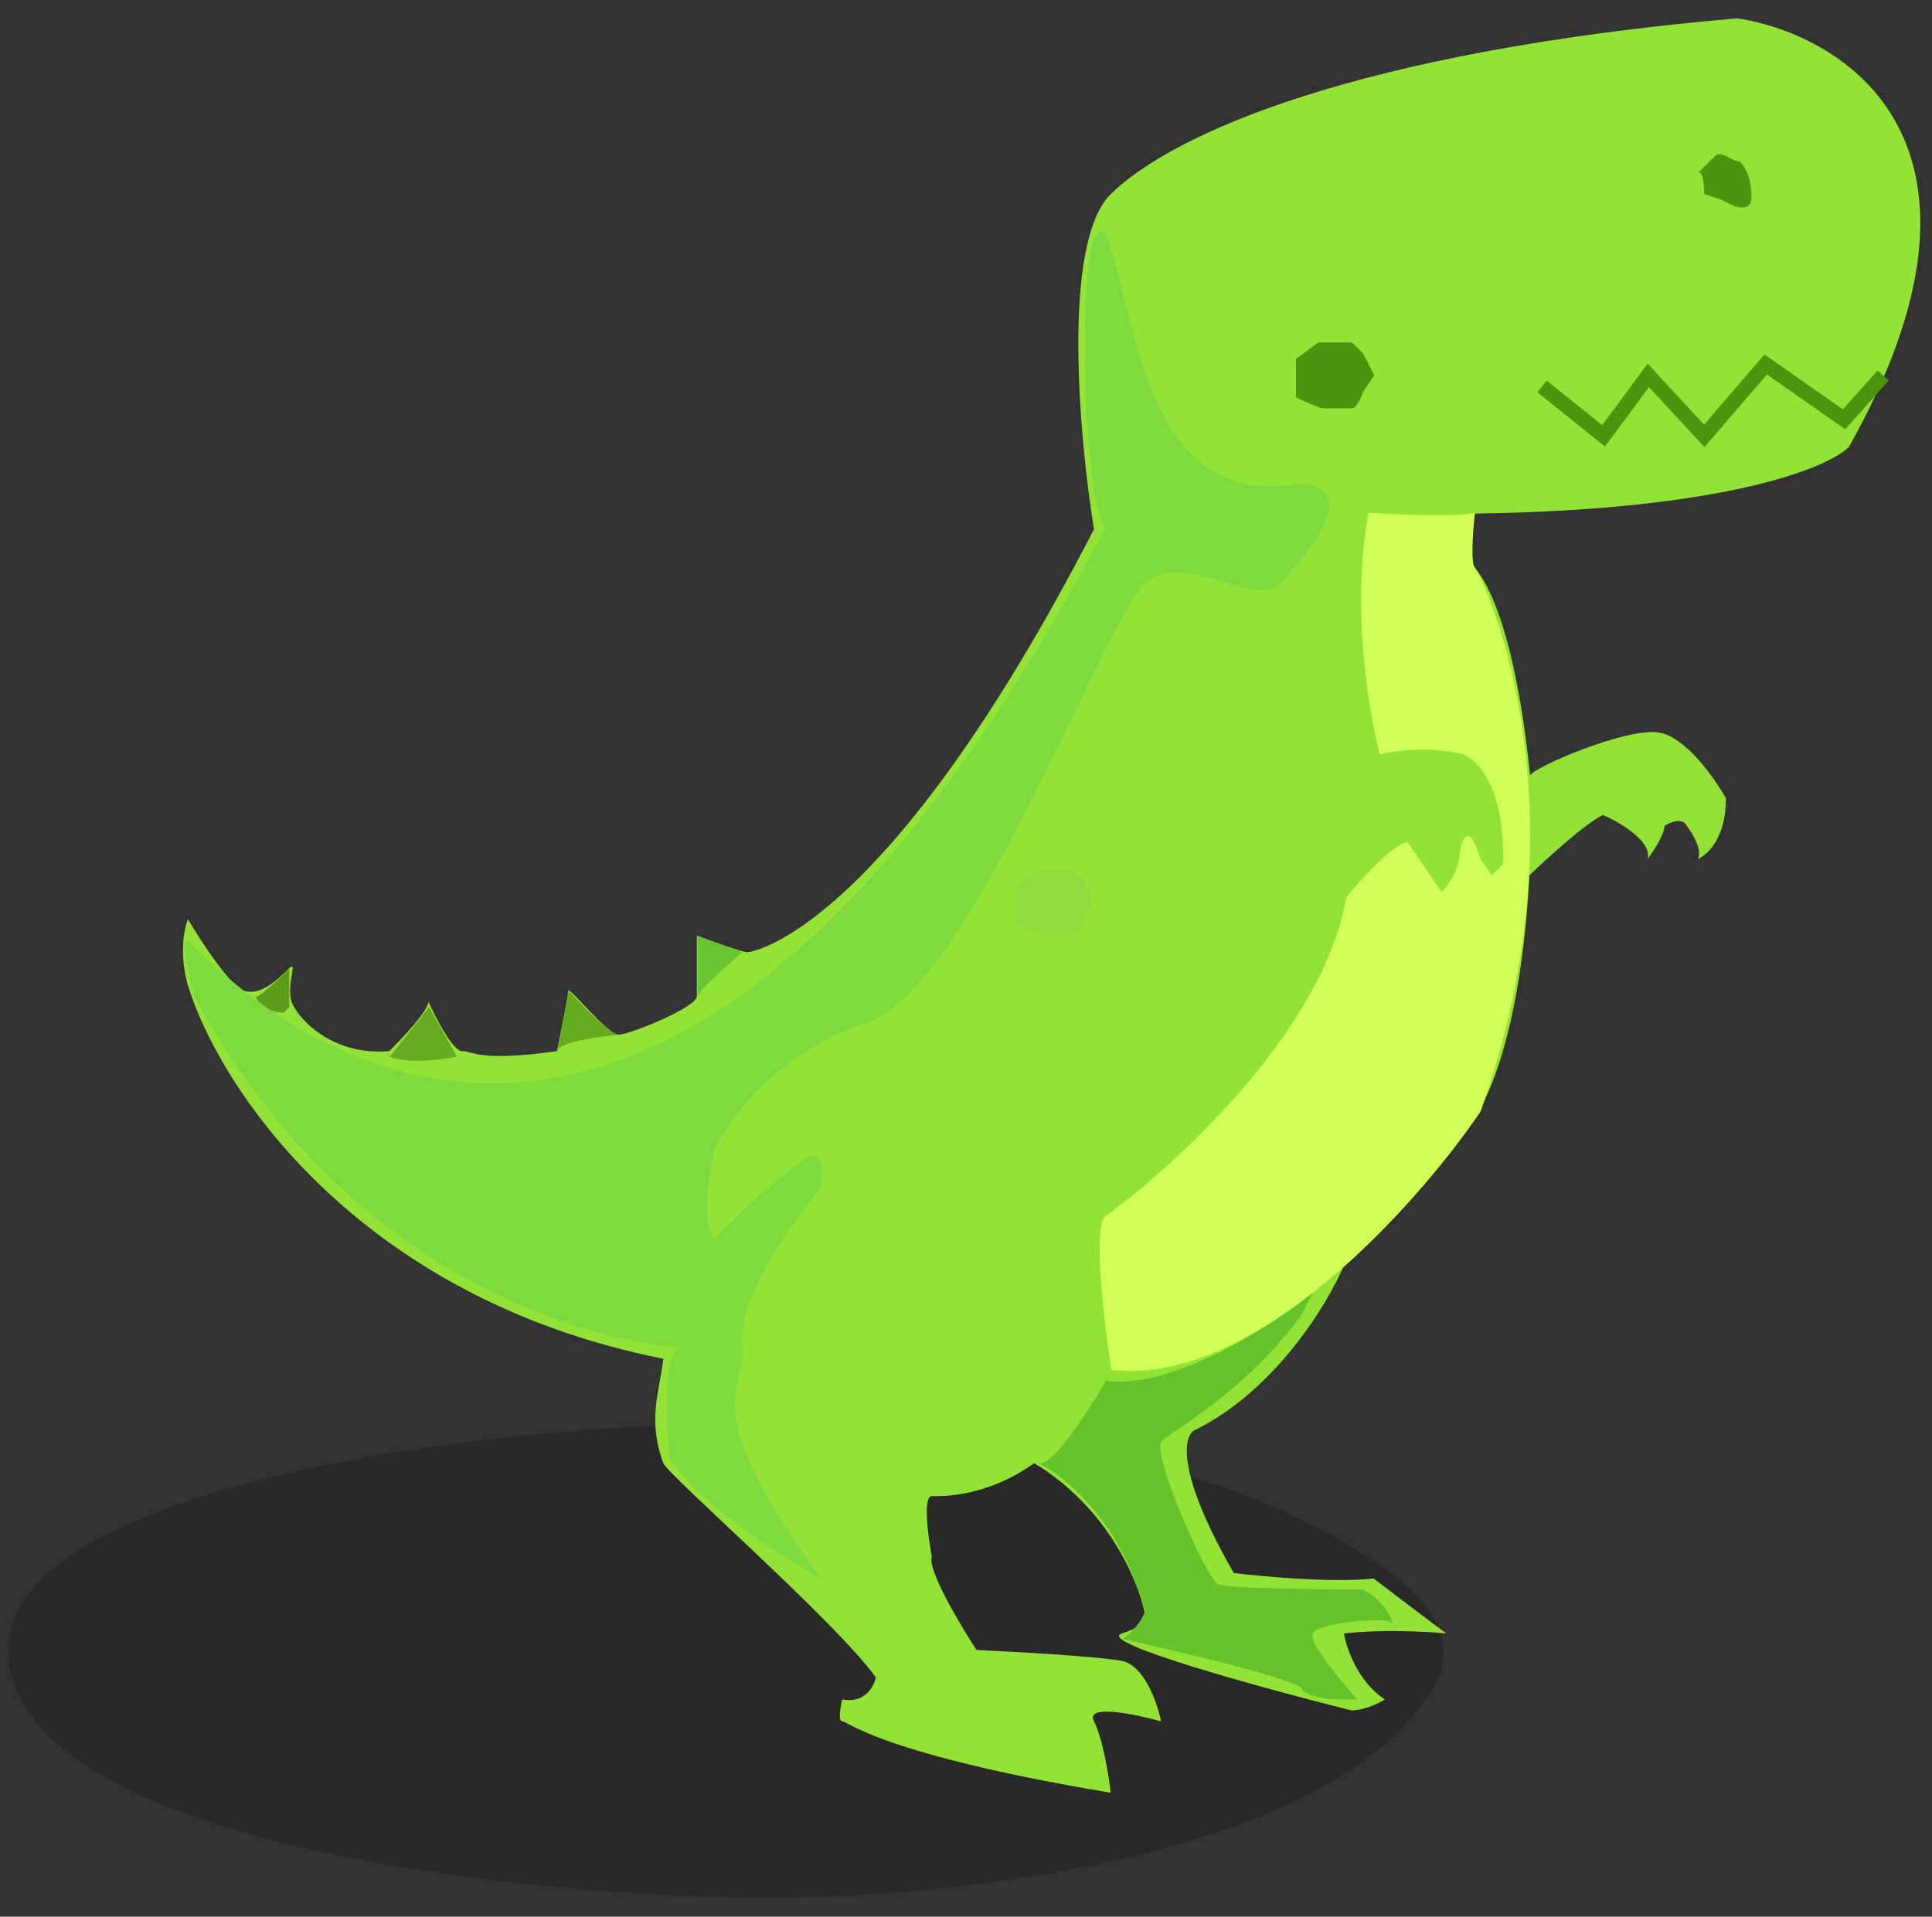 <svg width="129" height="128" viewBox="0 0 129 128" fill="none" xmlns="http://www.w3.org/2000/svg">
<rect x="0" y="0" width="129" height="128" fill="#333333" stroke="none"/>
<g clip-path="url(#clip0)">
<path d="M0.717 111.724C-2.083 100.124 28.217 95.891 43.717 95.224C54.384 96.057 76.517 97.924 79.717 98.724C83.717 99.724 91.217 103.224 94.217 106.224C97.217 109.224 96.217 110.724 96.217 111.724C90.217 124.124 63.05 126.891 50.217 126.724C34.884 126.558 3.517 123.324 0.717 111.724Z" fill="black" fill-opacity="0.2"/>
<path d="M12.547 61.391C13.419 62.859 15.385 65.867 16.282 66.16C17.402 66.527 18.522 65.427 19.269 64.693V64.693C20.016 63.959 18.896 66.16 19.643 67.261C20.265 68.362 22.406 70.49 25.991 70.196C26.863 69.34 28.605 67.481 28.605 66.894C29.103 67.995 30.248 70.196 30.846 70.196C31.593 70.196 31.966 70.93 37.194 70.196C37.443 68.973 37.941 66.454 37.941 66.16C37.941 65.794 40.555 69.096 41.302 69.096C42.049 69.096 46.53 67.261 46.53 66.527V62.492C47.526 62.859 49.593 63.592 49.891 63.592C50.265 63.592 59.227 62.125 73.045 35.343C72.049 29.229 70.879 16.192 74.165 12.964C78.273 8.928 90.597 3.425 115.991 1.224C123.211 2.325 134.812 9.589 123.46 29.84C121.923 31.35 114.847 34.078 98.439 34.298C98.314 35.38 98.14 37.618 98.439 37.911C98.811 38.277 101.044 40.836 102.167 51.785C102.42 51.218 108.627 48.568 110.763 48.917C112.555 49.211 114.497 51.975 115.244 53.32C115.244 55.962 113.999 57.111 113.377 57.356C113.676 56.769 113.003 55.644 112.63 55.154C112.331 54.567 111.51 54.91 111.136 55.154C111.136 55.741 110.389 56.866 110.016 57.356C110.315 56.182 108.149 54.91 107.028 54.421C105.833 55.008 103.259 57.356 102.122 58.456C101.813 64.312 100.76 71.464 98.065 75.332C96.23 77.857 93.235 81.381 89.737 84.504C88.654 87.072 85.144 92.869 79.767 95.51C79.02 95.877 78.497 98.299 82.381 105.049C84.373 105.294 89.028 105.709 91.717 105.415C92.837 106.271 95.377 108.205 96.572 109.085C95.376 108.963 92.335 108.792 89.737 109.085C89.899 110.063 90.671 112.313 92.464 113.488C92.09 113.732 91.119 114.22 90.223 114.22C84.373 112.753 73.12 109.672 74.912 109.085C76.704 108.498 76.655 107.862 76.406 107.618C75.986 105.538 73.928 100.646 69.054 97.712C65.751 100.07 62.704 99.913 62.215 99.913C61.617 99.913 61.966 102.604 62.215 103.949C61.916 104.828 64.082 108.474 65.203 110.186C67.817 110.308 73.418 110.626 74.912 110.92C76.406 111.213 77.277 113.731 77.526 114.954C75.783 114.465 72.447 113.78 73.045 114.954C73.642 116.129 74.041 118.624 74.165 119.724C58.854 117.156 56.613 114.954 56.24 114.954C55.941 114.954 56.115 113.977 56.24 113.488C57.734 113.781 58.356 112.632 58.48 112.02C55.867 108.351 44.573 98.483 44.29 97.712C43.213 94.777 44.041 92.942 44.29 90.741C23.676 86.632 14.539 72.397 12.547 65.794C11.95 63.739 12.298 62.003 12.547 61.391Z" fill="#93E336"/>
<path d="M17.072 66.528C17.075 66.538 17.079 66.549 17.083 66.559C17.222 66.681 18.604 65.389 19.312 64.693V67.261L18.939 67.628C18.447 67.628 17.397 67.413 17.083 66.559C17.076 66.553 17.072 66.542 17.072 66.528Z" fill="#5B9C1A"/>
<path d="M29.769 77.534C29.395 76.8 29.395 77.534 30.142 75.699L32.383 74.599C33.13 74.232 32.383 75.332 33.13 75.699C33.877 76.066 33.13 77.167 33.13 77.534C33.13 77.9 30.142 78.267 29.769 77.534Z" fill="#64C329"/>
<path d="M71.594 58.089H69.354L67.86 59.19V61.024V61.758C68.358 62.003 69.428 62.492 69.727 62.492H71.594C71.893 62.492 72.217 61.758 72.341 61.391L73.088 60.291L72.341 58.823L71.594 58.089Z" fill="#91D93D"/>
<path d="M73.835 81.202C72.939 81.789 73.711 88.295 74.209 91.475C83.769 92.649 94.623 80.469 98.856 74.232C106.325 53.32 98.856 38.278 98.482 37.911C98.183 37.618 98.358 35.343 98.482 34.243C97.287 34.536 93.254 34.365 91.387 34.243C90.192 40.406 91.387 47.572 92.134 50.385C94.524 49.798 96.864 50.14 97.735 50.385C100.125 51.559 100.474 55.766 100.349 57.722L99.603 58.456L98.856 57.356C97.959 54.421 97.486 56.377 97.362 57.722C96.927 58.896 96.434 59.434 96.242 59.557L94.001 56.255C93.105 56.255 90.889 58.701 89.893 59.924C88.399 68.729 78.565 77.778 73.835 81.202Z" fill="#D0FF58"/>
<path d="M37.251 70.127L37.238 70.196C37.238 70.173 37.242 70.15 37.251 70.127L37.985 66.16C38.856 67.139 40.748 69.096 41.346 69.096C40.031 69.213 37.454 69.578 37.251 70.127Z" fill="#5B9C1A" fill-opacity="0.8"/>
<path d="M86.731 32.273C76.489 34.171 75.951 21.402 73.835 15.532C71.744 13.477 72.237 33.886 73.835 35.215C41.345 96.85 13.337 63.225 12.59 62.859C11.993 62.565 12.59 65.182 12.964 66.527C25.661 90.007 46.947 90.007 45.453 90.007C44.258 90.007 44.457 94.899 44.706 97.345C46.798 100.574 52.3 104.071 54.789 105.416C46.2 93.309 49.935 93.309 49.561 89.64C49.262 86.705 52.922 81.569 54.789 79.368C54.914 78.757 55.013 77.46 54.416 77.167C53.818 76.873 49.686 80.713 47.694 82.67C46.798 81.789 47.321 78.39 47.694 76.8C48.69 74.721 52.1 70.123 57.777 68.362C64.872 66.16 73.835 40.91 76.598 38.822C79.362 36.734 83.942 40.923 85.668 38.822C87.394 36.721 91.091 32.612 86.731 32.273Z" fill="#7CDA3C"/>
<path d="M125.743 25.071L123.129 28.006L117.9 24.337L113.793 29.106L110.058 25.071L107.071 29.106L102.963 25.805" stroke="#4B940E"/>
<path d="M113.793 12.964C113.793 12.475 113.718 11.496 113.419 11.496L114.54 10.396C114.913 10.029 115.66 10.763 116.033 10.763C116.332 10.763 116.656 11.496 116.78 11.863C116.905 12.352 117.079 13.404 116.78 13.698C116.482 13.991 115.909 13.82 115.66 13.698L114.913 13.331L113.793 12.964Z" fill="#4B940E"/>
<path d="M46.574 62.492V66.527C46.574 66.234 48.565 64.448 49.561 63.592L46.574 62.492Z" fill="#67C531"/>
<path d="M90.266 22.869H88.025L86.532 23.97V25.805V26.538C87.03 26.783 88.1 27.272 88.399 27.272H90.266C90.565 27.272 90.888 26.538 91.013 26.171L91.76 25.071L91.013 23.603L90.266 22.869Z" fill="#4B940E"/>
<path d="M30.515 70.563C28.648 70.93 26.781 70.93 26.034 70.563L28.648 67.261L30.515 70.563Z" fill="#66AA20"/>
<path d="M76.449 107.618C74.955 101.748 71.096 98.568 69.353 97.712C70.25 98.005 72.715 94.165 73.835 92.209C78.316 92.796 84.914 88.54 87.652 86.338L86.905 87.806C83.171 92.942 78.316 95.51 77.569 96.244C76.822 96.978 80.557 105.416 81.304 105.783C81.901 106.077 88.026 106.149 91.013 106.149C92.507 106.883 93.254 108.718 92.88 108.351C92.507 107.985 88.026 108.351 87.652 109.085C87.353 109.672 89.519 112.265 90.64 113.488H89.519C88.772 113.488 87.204 113.341 86.905 112.754C86.606 112.167 78.814 110.308 74.955 109.451C75.851 108.865 76.324 107.985 76.449 107.618Z" fill="#64C329"/>
</g>
<defs>
<clipPath id="clip0">
<rect width="128" height="127" fill="white" transform="translate(0.372 0.312)"/>
</clipPath>
</defs>
</svg>

